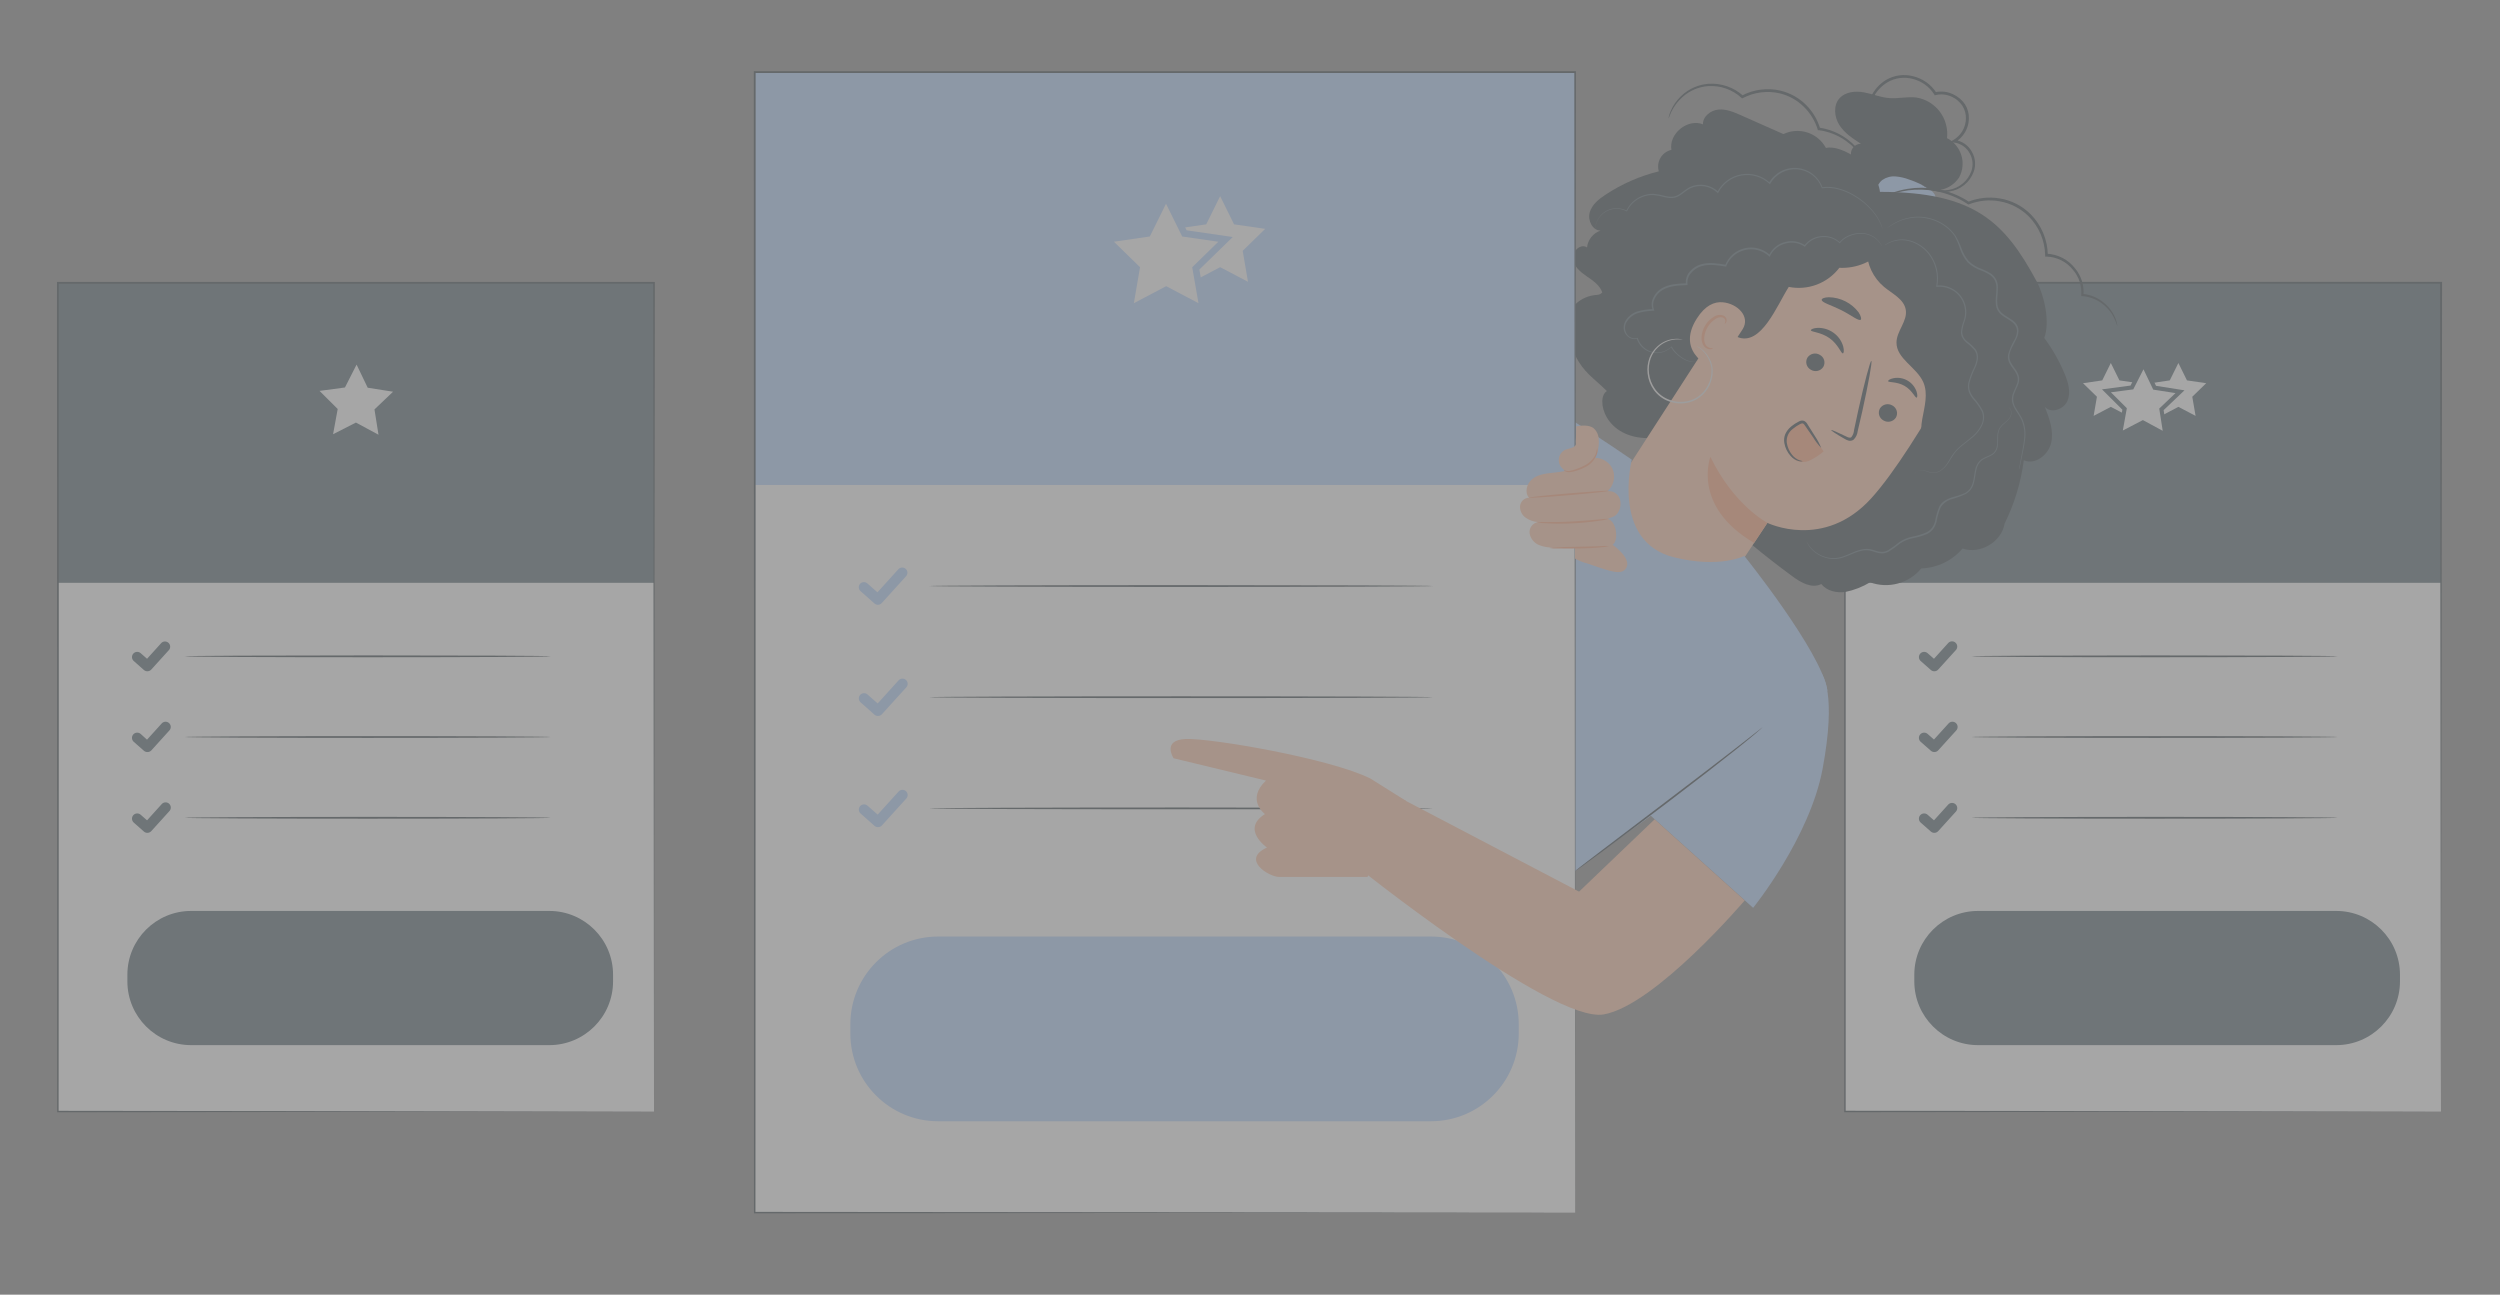 <svg width="448" height="232" viewBox="0 0 448 232" fill="none" xmlns="http://www.w3.org/2000/svg">
<rect x="0" y="0" width="448" height="232" fill="#808080" stroke="none"/>
<g opacity="0.3">
<mask id="mask0_819_1490" style="mask-type:alpha" maskUnits="userSpaceOnUse" x="0" y="0" width="448" height="232">
<rect width="448" height="232" fill="#3A86FF"/>
</mask>
<g mask="url(#mask0_819_1490)">
<path d="M437.422 50.685H330.581V199.19H437.422V50.685Z" fill="white"/>
<path d="M437.422 50.685H330.581V104.439H437.422V50.685Z" fill="#455A64"/>
<path d="M418.921 117.611C418.921 117.704 404.23 117.779 386.115 117.779C368 117.779 353.309 117.704 353.309 117.611C353.309 117.517 367.994 117.449 386.115 117.449C404.236 117.449 418.921 117.505 418.921 117.611Z" fill="#263238"/>
<path d="M418.921 132.072C418.921 132.159 404.23 132.233 386.115 132.233C368 132.233 353.309 132.159 353.309 132.072C353.309 131.984 367.994 131.91 386.115 131.91C404.236 131.91 418.921 131.984 418.921 132.072Z" fill="#263238"/>
<path d="M418.921 146.551C418.921 146.638 404.23 146.713 386.115 146.713C368 146.713 353.309 146.638 353.309 146.551C353.309 146.464 367.994 146.383 386.115 146.383C404.236 146.383 418.921 146.458 418.921 146.551Z" fill="#263238"/>
<path d="M418.647 163.24H354.473C348.161 163.24 343.044 168.358 343.044 174.67V175.859C343.044 182.171 348.161 187.288 354.473 187.288H418.647C424.959 187.288 430.076 182.171 430.076 175.859V174.67C430.076 168.358 424.959 163.24 418.647 163.24Z" fill="#455A64"/>
<path d="M346.636 120.294C346.407 120.296 346.185 120.214 346.013 120.063L344.183 118.451C343.997 118.286 343.885 118.054 343.87 117.806C343.856 117.558 343.94 117.314 344.105 117.128C344.27 116.942 344.503 116.83 344.751 116.815C344.999 116.801 345.242 116.885 345.428 117.05L346.567 118.053L349.145 115.202C349.313 115.033 349.541 114.935 349.779 114.929C350.018 114.922 350.25 115.008 350.428 115.167C350.606 115.327 350.716 115.548 350.735 115.786C350.755 116.024 350.682 116.26 350.533 116.447L347.333 119.976C347.246 120.075 347.139 120.155 347.018 120.21C346.898 120.264 346.768 120.293 346.636 120.294Z" fill="#455A64"/>
<path d="M346.636 134.767C346.407 134.769 346.185 134.687 346.013 134.536L344.183 132.93C344.091 132.849 344.015 132.75 343.961 132.639C343.907 132.528 343.876 132.407 343.868 132.284C343.853 132.036 343.937 131.791 344.102 131.604C344.267 131.418 344.5 131.305 344.748 131.289C344.997 131.274 345.242 131.358 345.428 131.524L346.567 132.526L349.145 129.681C349.224 129.582 349.323 129.5 349.435 129.441C349.547 129.381 349.67 129.345 349.797 129.335C349.923 129.324 350.05 129.34 350.171 129.38C350.291 129.421 350.402 129.485 350.496 129.57C350.591 129.655 350.667 129.758 350.72 129.873C350.774 129.988 350.803 130.113 350.806 130.24C350.81 130.367 350.787 130.493 350.74 130.611C350.693 130.729 350.623 130.836 350.533 130.926L347.333 134.456C347.246 134.555 347.139 134.634 347.018 134.687C346.898 134.741 346.768 134.768 346.636 134.767Z" fill="#455A64"/>
<path d="M346.636 149.246C346.407 149.249 346.185 149.167 346.013 149.016L344.183 147.404C343.997 147.239 343.885 147.006 343.87 146.758C343.856 146.51 343.94 146.267 344.105 146.081C344.27 145.895 344.503 145.783 344.751 145.768C344.999 145.753 345.242 145.838 345.428 146.003L346.567 147.005L349.145 144.154C349.313 143.985 349.541 143.888 349.779 143.881C350.018 143.875 350.25 143.96 350.428 144.12C350.606 144.279 350.716 144.501 350.735 144.739C350.755 144.977 350.682 145.213 350.533 145.399L347.333 148.929C347.246 149.028 347.139 149.108 347.018 149.162C346.898 149.217 346.768 149.246 346.636 149.246Z" fill="#455A64"/>
<path d="M390.367 65.046L391.904 68.165L395.353 68.669L392.857 71.097L393.448 74.527L390.367 72.909L387.285 74.527L387.871 71.097L385.381 68.669L388.823 68.165L390.367 65.046Z" fill="white"/>
<path d="M378.259 65.046L379.803 68.165L383.245 68.669L380.755 71.097L381.341 74.527L378.259 72.909L375.178 74.527L375.769 71.097L373.273 68.669L376.722 68.165L378.259 65.046Z" fill="white"/>
<path d="M388.051 77.907L383.999 75.722L379.909 77.814L380.737 73.295L377.481 70.045L382.038 69.435L384.117 65.333L386.109 69.479L390.653 70.195L387.323 73.369L388.051 77.907Z" fill="white"/>
<path d="M376.678 69.771L381.795 69.093L384.129 64.492L386.358 69.142L391.456 69.945L387.721 73.5L388.537 78.598L383.999 76.145L379.405 78.492L380.332 73.419L376.678 69.771ZM389.85 70.443L385.86 69.821L384.111 66.173L382.281 69.777L378.272 70.3L381.129 73.151L380.407 77.148L384.005 75.28L387.559 77.204L386.937 73.213L389.85 70.443Z" fill="#455A64"/>
<path d="M437.41 199.19C437.41 197.883 437.347 138.465 437.26 50.685L437.41 50.834H330.581L330.743 50.673C330.743 106.237 330.743 157.65 330.743 199.177L330.613 199.047L437.453 199.177L330.613 199.308H330.476V199.177C330.476 157.65 330.476 106.237 330.476 50.673V50.511H330.65H437.478H437.621V50.654C437.478 138.465 437.41 197.914 437.41 199.19Z" fill="#263238"/>
<path d="M351.074 31.792C351.401 31.189 351.605 30.526 351.673 29.843C351.74 29.16 351.671 28.471 351.469 27.815C351.266 27.159 350.935 26.55 350.494 26.024C350.053 25.498 349.512 25.066 348.902 24.752C349.097 23.066 348.635 21.369 347.613 20.014C346.591 18.659 345.086 17.75 343.411 17.474C341.805 17.282 340.18 17.705 338.568 17.58C336.956 17.456 335.561 16.833 334.03 16.553C332.499 16.273 330.737 16.435 329.672 17.58C328.508 18.825 328.683 20.936 329.61 22.398C330.538 23.861 332.032 24.832 333.482 25.766C333.047 25.765 332.627 25.923 332.299 26.209C331.972 26.496 331.759 26.891 331.702 27.323C331.611 28.207 331.851 29.094 332.374 29.812C333.165 31.025 334.275 31.995 335.582 32.617C336.889 33.239 338.343 33.487 339.782 33.336L343.847 33.218C344.413 33.606 345.05 33.877 345.722 34.016C346.394 34.154 347.087 34.157 347.76 34.024C348.433 33.892 349.073 33.626 349.642 33.242C350.211 32.859 350.698 32.366 351.074 31.792Z" fill="#263238"/>
<path d="M338.232 35.807C337.814 35.844 337.397 35.726 337.062 35.474C336.726 35.222 336.496 34.855 336.414 34.444C336.35 34.028 336.402 33.603 336.563 33.214C336.725 32.825 336.99 32.489 337.329 32.24C338.024 31.764 338.862 31.544 339.701 31.618C340.537 31.689 341.359 31.879 342.141 32.184C343.371 32.589 344.548 33.141 345.646 33.828C346.042 34.06 346.382 34.376 346.642 34.755C346.771 34.946 346.846 35.169 346.859 35.399C346.872 35.629 346.823 35.858 346.717 36.062C346.381 36.61 345.627 36.685 344.986 36.685C342.58 36.696 340.177 36.488 337.809 36.062" fill="#ACCFFF"/>
<path d="M336.894 34.438C336.414 29.881 329.984 25.791 327.207 26.52C326.501 25.205 325.315 24.213 323.896 23.749C322.477 23.286 320.935 23.386 319.588 24.03L312.018 20.674C310.723 20.102 309.366 19.51 307.959 19.635C306.553 19.759 305.121 20.88 305.171 22.28C302.438 21.191 299.02 23.949 299.518 26.856C299.111 26.948 298.727 27.124 298.389 27.37C298.052 27.617 297.769 27.93 297.557 28.291C297.345 28.651 297.21 29.051 297.158 29.466C297.107 29.881 297.141 30.302 297.259 30.703C293.864 31.543 290.639 32.958 287.722 34.886C286.477 35.689 285.275 36.679 284.877 38.08C284.479 39.48 285.369 41.31 286.825 41.323C286.173 41.54 285.597 41.941 285.166 42.478C284.736 43.015 284.469 43.664 284.398 44.348C283.271 43.564 281.69 45.027 281.864 46.39C282.038 47.753 283.202 48.737 284.323 49.502C285.443 50.268 286.682 51.102 287.13 52.397C287.022 52.526 286.888 52.632 286.737 52.708C286.586 52.784 286.421 52.829 286.253 52.839C283.227 52.989 280.744 55.248 280.706 58.274C280.706 58.554 280.706 58.815 280.706 59.045C280.706 60.428 281.652 62.419 282.262 63.652C283.8 66.765 285.468 67.63 287.958 70.076C285.879 71.321 287.485 78.617 295.534 78.505C303.826 88.864 310.506 95.387 321.181 103.262C322.707 104.389 324.692 105.528 326.373 104.656C327.369 105.901 329.125 106.3 330.7 106.076C332.258 105.755 333.75 105.172 335.113 104.351C336.713 104.935 338.455 105.009 340.099 104.564C341.743 104.118 343.209 103.174 344.295 101.861C345.708 101.812 347.095 101.47 348.368 100.856C349.641 100.242 350.773 99.369 351.69 98.294C354.834 99.396 358.694 97.099 359.229 93.812C360.992 90.249 362.153 86.419 362.665 82.477C364.695 83.379 367.085 81.505 367.571 79.333C368.056 77.16 367.234 74.975 366.425 72.878C367.483 74.185 369.83 73.376 370.484 71.832C371.138 70.288 370.621 68.508 369.967 66.957C369.017 64.685 367.794 62.536 366.326 60.558C367.39 57.8 366.369 53.013 364.962 50.411C359.285 39.91 353.95 34.394 336.906 34.382" fill="#263238"/>
<path d="M318.548 42.232C319.128 41.3 320.038 40.622 321.097 40.333C322.155 40.043 323.283 40.163 324.257 40.669L346.897 48.513C353.546 51.937 352.655 62.301 348.952 68.8C344.837 76.021 339.533 84.674 335.319 89.305C326.84 98.643 316.718 93.7 316.718 93.7L311.738 101.208L305.98 109.991C303.353 107.551 287.429 90.42 287.429 90.42L318.548 42.232Z" fill="#FFBF9D"/>
<path d="M328.154 77.073C328.197 76.986 329.193 77.415 330.762 78.181C331.154 78.387 331.546 78.542 331.77 78.331C332.05 77.973 332.215 77.539 332.243 77.086C332.48 75.973 332.729 74.805 332.99 73.581C334.092 68.601 335.144 64.635 335.343 64.679C335.543 64.723 334.814 68.788 333.713 73.749C333.432 74.994 333.165 76.127 332.903 77.241C332.844 77.835 332.578 78.388 332.15 78.804C332.012 78.897 331.855 78.959 331.69 78.982C331.525 79.006 331.356 78.992 331.198 78.941C330.959 78.864 330.731 78.757 330.519 78.623C329.013 77.77 328.104 77.148 328.154 77.073Z" fill="#263238"/>
<path d="M316.718 93.694C316.718 93.694 310.705 90.582 306.503 81.867C306.503 81.867 303.098 90.712 314.334 97.286L316.718 93.694Z" fill="#FF9A6C"/>
<path d="M333.451 57.29C333.053 57.589 331.739 56.462 329.921 55.559C328.104 54.657 326.442 54.221 326.448 53.729C326.448 53.493 326.933 53.281 327.73 53.263C328.767 53.281 329.786 53.536 330.71 54.006C331.634 54.476 332.439 55.15 333.065 55.977C333.488 56.636 333.6 57.147 333.451 57.29Z" fill="#263238"/>
<path d="M346.953 66.727C346.486 66.889 345.708 65.899 344.538 65.103C343.368 64.306 342.203 63.858 342.191 63.391C342.191 63.16 342.571 62.936 343.218 62.917C344.053 62.922 344.865 63.187 345.54 63.677C346.232 64.148 346.76 64.823 347.053 65.607C347.252 66.217 347.146 66.64 346.953 66.727Z" fill="#263238"/>
<path d="M349.985 76.911C351.096 75.283 351.612 73.322 351.448 71.358C351.311 70.3 350.906 69.279 350.881 68.209C350.825 65.899 352.475 63.944 353.303 61.791C353.824 60.391 354.004 58.887 353.827 57.404C353.651 55.92 353.123 54.501 352.288 53.262C350.881 51.22 348.671 49.764 347.582 47.541C346.773 45.898 346.642 43.968 345.714 42.381C343.953 39.268 339.931 38.422 336.377 38.11C334.46 39.729 334.509 42.337 334.509 44.846C334.525 46.1 334.811 47.336 335.348 48.469C335.886 49.603 336.661 50.607 337.622 51.413C339.128 52.658 341.22 53.617 341.519 55.541C341.83 57.564 339.875 59.319 339.851 61.361C339.819 64.287 343.467 65.799 344.65 68.476C345.559 70.537 344.862 72.908 344.463 75.131C344.065 77.353 344.202 80.073 346.094 81.306C347.554 79.994 348.86 78.519 349.985 76.911Z" fill="#263238"/>
<path d="M337.74 44.541C333.173 41.139 327.989 38.655 322.476 37.227C320.839 36.803 319.065 36.48 317.496 37.121C316.121 37.681 315.125 38.889 314.266 40.109C311.589 43.912 309.771 49.633 308.663 54.165L311.34 60.39C315.591 62.152 318.449 54.682 320.547 51.413C322.226 51.748 323.966 51.605 325.569 51C327.171 50.394 328.571 49.352 329.61 47.99C331.138 48.066 332.663 47.795 334.071 47.197C335.479 46.6 336.733 45.692 337.74 44.541Z" fill="#263238"/>
<path d="M312.286 58.989C313.705 56.723 311.352 54.389 308.694 54.165C307.237 54.04 305.581 54.694 304.069 57.084C300.01 63.446 307.237 66.217 307.368 66.036C307.499 65.856 310.624 61.635 312.286 58.989Z" fill="#FFBF9D"/>
<path d="M306.957 62.388C306.957 62.345 306.795 62.388 306.553 62.388C306.217 62.334 305.915 62.151 305.712 61.878C305.196 61.199 305.314 59.774 306.011 58.604C306.344 58.048 306.797 57.574 307.337 57.215C307.524 57.055 307.746 56.942 307.986 56.887C308.225 56.832 308.475 56.836 308.713 56.898C308.862 56.945 308.99 57.043 309.075 57.175C309.159 57.307 309.194 57.465 309.173 57.62C309.173 57.85 309.024 57.95 309.055 57.987C309.086 58.025 309.254 57.987 309.373 57.67C309.436 57.488 309.436 57.291 309.373 57.109C309.281 56.865 309.098 56.667 308.862 56.556C308.568 56.443 308.249 56.407 307.937 56.45C307.624 56.493 307.328 56.615 307.076 56.804C306.45 57.181 305.929 57.708 305.557 58.336C304.779 59.643 304.666 61.262 305.42 62.114C305.559 62.273 305.732 62.398 305.926 62.481C306.12 62.564 306.33 62.603 306.54 62.594C306.845 62.532 306.97 62.413 306.957 62.388Z" fill="#FF9A6C"/>
<path d="M304.417 64.468C304.417 64.468 304.417 64.468 304.343 64.536C304.268 64.604 304.184 64.66 304.094 64.704C303.731 64.883 303.316 64.927 302.923 64.829C302.297 64.695 301.706 64.432 301.187 64.057C300.852 63.827 300.539 63.566 300.253 63.279C299.916 62.96 299.633 62.59 299.412 62.183H299.512C299.056 62.642 298.488 62.974 297.864 63.147C297.241 63.32 296.583 63.328 295.956 63.171C295.328 63.013 294.752 62.695 294.284 62.248C293.816 61.801 293.473 61.24 293.287 60.62L293.405 60.676C293.019 60.818 292.592 60.802 292.216 60.633C291.837 60.462 291.515 60.185 291.289 59.836C291.045 59.469 290.929 59.031 290.959 58.591C290.989 58.147 291.133 57.718 291.376 57.346C291.882 56.59 292.638 56.037 293.511 55.783C294.407 55.538 295.328 55.403 296.256 55.379L296.169 55.528C296.03 55.185 295.965 54.816 295.978 54.447C295.991 54.077 296.082 53.713 296.244 53.381C296.56 52.688 297.073 52.103 297.719 51.7C298.388 51.312 299.126 51.056 299.892 50.947C300.663 50.836 301.441 50.776 302.22 50.766L302.114 50.897C302.065 50.503 302.099 50.103 302.215 49.723C302.331 49.343 302.526 48.992 302.786 48.693C303.308 48.063 304.006 47.604 304.791 47.373C306.297 46.938 307.841 47.205 309.273 47.442L309.148 47.517C309.444 46.76 309.921 46.088 310.536 45.558C311.152 45.028 311.887 44.657 312.679 44.476C313.471 44.296 314.295 44.312 315.079 44.523C315.864 44.734 316.584 45.133 317.179 45.687L317.011 45.724C317.291 45.127 317.704 44.602 318.219 44.189C318.733 43.777 319.336 43.489 319.98 43.346C320.574 43.191 321.194 43.167 321.797 43.274C322.401 43.382 322.975 43.618 323.479 43.968H323.348C323.738 43.458 324.238 43.042 324.812 42.754C325.386 42.465 326.017 42.309 326.66 42.3C327.221 42.273 327.783 42.361 328.31 42.556C328.838 42.752 329.32 43.053 329.729 43.439H329.61C330.046 42.907 330.606 42.49 331.241 42.225C331.79 41.978 332.378 41.826 332.978 41.777C333.937 41.671 334.904 41.89 335.723 42.4L335.96 42.549C336.035 42.605 336.103 42.667 336.165 42.723C336.289 42.825 336.407 42.933 336.52 43.047C336.69 43.23 336.846 43.426 336.987 43.632C337.087 43.8 337.161 43.931 337.223 44.024L337.298 44.161C337.263 44.123 337.231 44.081 337.205 44.037L336.95 43.657C336.806 43.457 336.647 43.268 336.476 43.091C336.365 42.979 336.247 42.875 336.122 42.779L335.916 42.611L335.68 42.468C334.869 41.992 333.924 41.795 332.99 41.908C332.404 41.967 331.832 42.123 331.297 42.368C330.686 42.623 330.148 43.028 329.735 43.545L329.679 43.614L329.623 43.551C329.228 43.181 328.763 42.896 328.254 42.712C327.746 42.528 327.205 42.449 326.666 42.481C326.044 42.497 325.433 42.657 324.883 42.947C324.332 43.238 323.856 43.651 323.491 44.155L323.435 44.236L323.36 44.18C322.876 43.852 322.327 43.633 321.75 43.537C321.173 43.441 320.582 43.472 320.017 43.626C319.404 43.763 318.831 44.038 318.341 44.431C317.851 44.824 317.458 45.323 317.191 45.892L317.129 46.029L317.023 45.929C316.452 45.407 315.762 45.031 315.014 44.833C314.265 44.636 313.48 44.623 312.725 44.795C311.971 44.968 311.269 45.321 310.681 45.824C310.093 46.328 309.635 46.966 309.348 47.685V47.772H309.254C307.823 47.535 306.316 47.28 304.897 47.697C304.165 47.918 303.515 48.352 303.029 48.942C302.788 49.217 302.607 49.54 302.5 49.89C302.393 50.24 302.361 50.608 302.407 50.972V51.096H302.276C300.732 51.14 299.163 51.221 297.887 51.992C297.277 52.368 296.792 52.916 296.493 53.567C296.342 53.872 296.257 54.206 296.243 54.545C296.229 54.885 296.287 55.224 296.412 55.541L296.474 55.684H296.319C295.408 55.705 294.502 55.836 293.623 56.076C292.794 56.31 292.075 56.831 291.594 57.545C291.357 57.867 291.221 58.252 291.204 58.651C291.186 59.05 291.287 59.445 291.494 59.786C291.676 60.111 291.963 60.365 292.308 60.506C292.653 60.648 293.035 60.668 293.393 60.564L293.48 60.533L293.511 60.627C293.716 61.264 294.092 61.834 294.598 62.273C295.104 62.712 295.72 63.004 296.381 63.117C296.941 63.201 297.513 63.156 298.052 62.984C298.592 62.812 299.085 62.519 299.493 62.127L299.556 62.065L299.593 62.139C299.805 62.537 300.075 62.9 300.396 63.216C300.676 63.502 300.982 63.76 301.311 63.988C301.817 64.363 302.393 64.632 303.004 64.779C303.385 64.879 303.788 64.848 304.15 64.692C304.312 64.555 304.411 64.455 304.417 64.468Z" fill="#455A64"/>
<path d="M285.861 41.099C285.852 40.919 285.865 40.74 285.898 40.563C285.981 40.05 286.168 39.559 286.446 39.119C286.88 38.409 287.536 37.862 288.313 37.563C288.836 37.369 289.393 37.285 289.949 37.319C290.505 37.352 291.049 37.501 291.544 37.756H291.444C291.992 36.57 292.968 35.636 294.177 35.141C294.843 34.855 295.563 34.715 296.288 34.73C297.046 34.801 297.796 34.943 298.529 35.154C298.903 35.243 299.289 35.276 299.674 35.253C300.063 35.225 300.441 35.106 300.776 34.905C301.473 34.519 302.058 33.89 302.855 33.504C303.691 33.126 304.622 33.008 305.526 33.164C306.431 33.321 307.268 33.745 307.928 34.382H307.748C308.178 33.562 308.79 32.853 309.538 32.309C310.286 31.764 311.149 31.399 312.061 31.241C312.973 31.083 313.909 31.137 314.796 31.399C315.683 31.661 316.499 32.123 317.179 32.751H317.005C317.509 31.871 318.256 31.154 319.156 30.685C320.056 30.217 321.071 30.016 322.081 30.107C323.092 30.198 324.055 30.577 324.856 31.199C325.658 31.821 326.264 32.66 326.604 33.616L326.498 33.554C327.53 33.41 328.581 33.49 329.579 33.79C330.473 34.041 331.33 34.405 332.131 34.873C333.443 35.614 334.611 36.584 335.58 37.737C336.212 38.465 336.721 39.291 337.087 40.184C337.184 40.418 337.263 40.659 337.323 40.906C337.35 40.987 337.37 41.07 337.385 41.155C337.385 41.155 337.286 40.818 337.037 40.208C336.649 39.334 336.131 38.524 335.499 37.806C334.526 36.678 333.36 35.731 332.057 35.011C331.264 34.551 330.414 34.197 329.529 33.958C328.556 33.675 327.533 33.601 326.529 33.741H326.454V33.666C326.119 32.754 325.53 31.958 324.757 31.369C323.984 30.781 323.06 30.426 322.092 30.346C321.124 30.265 320.153 30.463 319.294 30.916C318.434 31.368 317.722 32.057 317.241 32.9L317.173 33.025L317.067 32.931C316.41 32.318 315.621 31.864 314.76 31.607C313.899 31.35 312.99 31.296 312.104 31.449C311.219 31.602 310.381 31.959 309.656 32.49C308.932 33.022 308.34 33.714 307.928 34.513L307.854 34.649L307.748 34.537C307.119 33.939 306.325 33.542 305.469 33.398C304.612 33.254 303.733 33.369 302.942 33.728C302.189 34.083 301.604 34.705 300.869 35.123C300.506 35.334 300.099 35.459 299.68 35.49C299.278 35.51 298.876 35.472 298.485 35.378C297.763 35.169 297.023 35.028 296.275 34.954C295.577 34.932 294.883 35.062 294.239 35.334C293.07 35.8 292.119 36.689 291.575 37.824L291.538 37.899L291.469 37.861C290.994 37.612 290.471 37.465 289.935 37.428C289.399 37.392 288.862 37.467 288.357 37.65C287.588 37.928 286.932 38.451 286.489 39.138C286.211 39.566 286.016 40.043 285.917 40.544C285.873 40.912 285.873 41.099 285.861 41.099Z" fill="#455A64"/>
<path d="M343.112 85.01C343.129 84.904 343.168 84.802 343.227 84.712C343.286 84.622 343.364 84.545 343.455 84.487C343.671 84.345 343.919 84.259 344.177 84.238C344.527 84.226 344.876 84.283 345.204 84.406C345.603 84.561 346.022 84.659 346.449 84.699C346.954 84.693 347.444 84.522 347.843 84.213C348.313 83.865 348.708 83.427 349.007 82.925C349.35 82.408 349.63 81.817 350.072 81.244C350.9 80.074 352.238 79.252 353.458 78.194C354.097 77.654 354.619 76.991 354.996 76.245C355.199 75.86 355.316 75.435 355.34 75C355.364 74.565 355.293 74.129 355.133 73.724C354.687 72.902 354.144 72.137 353.514 71.446C353.201 71.056 352.955 70.616 352.786 70.145C352.635 69.65 352.609 69.126 352.711 68.62C352.974 67.627 353.342 66.665 353.807 65.75C354.018 65.286 354.159 64.793 354.224 64.287C354.275 63.782 354.159 63.275 353.894 62.843C353.447 62.299 352.934 61.812 352.369 61.392C352.091 61.154 351.853 60.873 351.666 60.558C351.485 60.235 351.394 59.87 351.404 59.5C351.468 58.806 351.632 58.124 351.89 57.477C352.104 56.855 352.183 56.195 352.12 55.541C352.067 54.917 351.886 54.311 351.587 53.762C351.288 53.212 350.878 52.73 350.383 52.347C349.449 51.633 348.28 51.297 347.109 51.407H346.972V51.27C347.166 50.269 347.144 49.239 346.908 48.247C346.671 47.255 346.226 46.325 345.602 45.518C345.078 44.848 344.429 44.286 343.691 43.863C343.068 43.496 342.385 43.243 341.674 43.116C340.67 42.946 339.637 43.066 338.699 43.464C338.451 43.565 338.211 43.686 337.983 43.825L337.802 43.919H337.734L337.79 43.875L337.964 43.763C338.191 43.615 338.43 43.487 338.68 43.383C339.622 42.951 340.67 42.808 341.693 42.972C342.422 43.091 343.122 43.342 343.76 43.713C344.519 44.139 345.189 44.707 345.733 45.388C346.378 46.212 346.84 47.164 347.087 48.18C347.333 49.197 347.36 50.255 347.165 51.283L347.053 51.165C348.275 51.04 349.499 51.385 350.477 52.13C351.003 52.526 351.441 53.029 351.762 53.604C352.084 54.18 352.282 54.816 352.344 55.472C352.408 56.154 352.328 56.841 352.108 57.489C351.859 58.118 351.698 58.778 351.628 59.45C351.638 59.786 351.723 60.115 351.877 60.414C352.031 60.712 352.25 60.972 352.518 61.175C353.105 61.601 353.632 62.104 354.087 62.669C354.377 63.144 354.503 63.702 354.448 64.256C354.386 64.786 354.241 65.302 354.019 65.787C353.56 66.689 353.197 67.636 352.935 68.613C352.834 69.082 352.856 69.569 352.998 70.026C353.158 70.477 353.392 70.897 353.689 71.272C354.33 71.976 354.88 72.758 355.326 73.6C355.512 74.035 355.587 74.51 355.544 74.982C355.502 75.436 355.378 75.879 355.177 76.289C354.789 77.058 354.249 77.74 353.589 78.293C352.344 79.364 351.012 80.161 350.203 81.294C349.798 81.854 349.481 82.439 349.132 82.962C348.805 83.476 348.382 83.922 347.887 84.276C347.462 84.595 346.943 84.766 346.412 84.761C345.983 84.721 345.564 84.616 345.167 84.45C344.85 84.323 344.512 84.259 344.171 84.263C343.922 84.276 343.68 84.351 343.467 84.481C343.289 84.609 343.163 84.797 343.112 85.01Z" fill="#455A64"/>
<path d="M361.819 84.12C361.81 84.066 361.81 84.012 361.819 83.958L361.9 83.491C361.974 83.074 362.086 82.476 362.23 81.711C362.373 80.945 362.572 79.999 362.696 78.891C362.892 77.648 362.732 76.374 362.236 75.218C361.937 74.596 361.495 73.973 361.103 73.35C360.896 73.01 360.735 72.644 360.623 72.261C360.505 71.856 360.488 71.429 360.574 71.016C360.742 70.176 361.252 69.447 361.495 68.626C361.62 68.22 361.62 67.786 361.495 67.381C361.342 66.957 361.122 66.562 360.841 66.21C360.544 65.837 360.281 65.437 360.057 65.015C359.838 64.561 359.764 64.05 359.845 63.552C360.118 62.585 360.52 61.66 361.041 60.801C361.272 60.363 361.409 59.882 361.445 59.388C361.452 59.142 361.411 58.897 361.323 58.668C361.236 58.438 361.104 58.228 360.935 58.049C360.25 57.296 359.185 56.954 358.395 56.182C358.005 55.778 357.75 55.262 357.667 54.706C357.604 54.175 357.604 53.638 357.667 53.107C357.71 52.584 357.766 52.067 357.76 51.563C357.766 51.071 357.648 50.585 357.418 50.15C356.932 49.284 355.973 48.867 355.089 48.5C354.161 48.194 353.311 47.688 352.599 47.019C352.007 46.316 351.549 45.51 351.249 44.641C350.994 43.827 350.662 43.039 350.259 42.288C349.371 41.045 348.137 40.092 346.71 39.548C345.54 39.087 344.28 38.898 343.025 38.994C342.079 39.077 341.15 39.306 340.274 39.673C339.723 39.913 339.194 40.2 338.693 40.532L338.294 40.781L338.151 40.862L338.282 40.762L338.668 40.488C339.164 40.141 339.691 39.841 340.243 39.592C341.124 39.205 342.061 38.959 343.019 38.864C344.289 38.755 345.566 38.938 346.754 39.399C348.216 39.946 349.483 40.915 350.396 42.182C350.84 42.919 351.212 43.699 351.504 44.51C351.8 45.353 352.247 46.136 352.823 46.819C353.51 47.46 354.328 47.944 355.22 48.239C355.682 48.422 356.13 48.641 356.558 48.892C357.019 49.15 357.4 49.53 357.659 49.99C357.918 50.45 358.046 50.973 358.028 51.501C358.027 52.025 357.998 52.548 357.94 53.069C357.878 53.582 357.878 54.1 357.94 54.613C358.011 55.122 358.242 55.595 358.6 55.964C359.335 56.705 360.399 57.047 361.146 57.831C361.526 58.237 361.729 58.776 361.713 59.332C361.677 59.856 361.531 60.368 361.283 60.832C360.854 61.753 360.262 62.587 360.107 63.521C360.029 63.978 360.096 64.449 360.3 64.866C360.515 65.275 360.768 65.665 361.053 66.03C361.352 66.402 361.584 66.823 361.738 67.275C361.878 67.723 361.878 68.203 361.738 68.651C361.476 69.516 360.972 70.232 360.81 71.022C360.687 71.797 360.865 72.59 361.308 73.238C361.682 73.898 362.13 74.483 362.435 75.143C362.928 76.323 363.081 77.617 362.877 78.878C362.74 79.993 362.516 80.933 362.366 81.704C362.217 82.476 362.08 83.055 361.993 83.479C361.949 83.672 361.918 83.821 361.893 83.939C361.876 84.002 361.851 84.063 361.819 84.12Z" fill="#455A64"/>
<path d="M359.939 73.021L360.063 73.083C360.178 73.16 360.272 73.265 360.337 73.388C360.434 73.637 360.469 73.906 360.439 74.172C360.409 74.438 360.314 74.692 360.163 74.913C359.937 75.219 359.671 75.494 359.372 75.729C359.021 75.999 358.708 76.318 358.445 76.675C358.195 77.113 358.064 77.609 358.065 78.113C358.065 78.654 358.065 79.233 358.003 79.85C357.98 80.18 357.882 80.502 357.715 80.789C357.549 81.076 357.32 81.321 357.044 81.505C356.471 81.885 355.799 82.047 355.208 82.439C354.641 82.885 354.266 83.531 354.162 84.245C353.994 84.973 353.944 85.763 353.726 86.554C353.625 86.96 353.45 87.344 353.209 87.687C352.949 88.031 352.621 88.317 352.245 88.527C351.467 88.903 350.657 89.206 349.823 89.43C348.983 89.647 348.254 90.171 347.781 90.899C347.427 91.731 347.174 92.603 347.028 93.495C346.912 93.956 346.714 94.393 346.443 94.784C346.155 95.161 345.784 95.468 345.36 95.68C344.535 96.034 343.672 96.29 342.789 96.446C341.958 96.605 341.168 96.931 340.467 97.404C339.832 97.933 339.16 98.415 338.456 98.849C338.095 99.048 337.692 99.159 337.279 99.172C336.882 99.172 336.489 99.102 336.115 98.967C335.767 98.843 335.411 98.739 335.051 98.656C334.701 98.599 334.345 98.588 333.993 98.624C333.323 98.735 332.67 98.932 332.05 99.21C331.428 99.465 330.855 99.72 330.27 99.913C329.211 100.265 328.067 100.265 327.008 99.913C326.212 99.664 325.482 99.239 324.873 98.668C324.489 98.306 324.166 97.886 323.914 97.423C323.826 97.263 323.751 97.097 323.69 96.925C324 97.552 324.422 98.118 324.935 98.593C325.541 99.143 326.262 99.552 327.045 99.788C328.083 100.106 329.196 100.084 330.22 99.726C330.793 99.533 331.366 99.278 331.982 99.017C332.616 98.722 333.285 98.513 333.974 98.394C334.341 98.341 334.715 98.341 335.082 98.394C335.451 98.475 335.815 98.579 336.171 98.705C336.525 98.834 336.898 98.899 337.273 98.898C337.655 98.882 338.028 98.777 338.363 98.593C339.054 98.159 339.715 97.678 340.342 97.155C341.064 96.665 341.877 96.327 342.733 96.159C343.589 96.003 344.425 95.748 345.223 95.4C345.617 95.206 345.96 94.922 346.225 94.572C346.482 94.207 346.667 93.798 346.773 93.364C346.924 92.452 347.185 91.562 347.551 90.712C347.78 90.308 348.105 89.966 348.497 89.716C348.887 89.475 349.305 89.283 349.742 89.144C350.557 88.947 351.355 88.683 352.126 88.353C352.474 88.154 352.779 87.887 353.023 87.569C353.248 87.246 353.415 86.885 353.514 86.504C353.726 85.745 353.776 84.96 353.95 84.213C354.07 83.452 354.478 82.766 355.089 82.296C355.712 81.879 356.397 81.723 356.957 81.369C357.213 81.2 357.427 80.975 357.582 80.71C357.738 80.446 357.831 80.149 357.853 79.843C357.928 79.258 357.891 78.673 357.928 78.125C357.934 77.597 358.08 77.079 358.351 76.625C358.622 76.26 358.945 75.938 359.31 75.666C359.609 75.444 359.876 75.18 360.101 74.882C360.25 74.674 360.346 74.433 360.382 74.179C360.418 73.925 360.392 73.667 360.306 73.425C360.225 73.258 360.098 73.117 359.939 73.021Z" fill="#455A64"/>
<path d="M322.283 75.946C322.51 75.811 322.779 75.768 323.037 75.826C323.294 75.884 323.519 76.038 323.665 76.258C324.599 77.646 325.533 79.034 326.473 80.428L326.79 80.889C326.036 81.54 325.198 82.088 324.3 82.52C323.91 82.701 323.485 82.795 323.055 82.795C322.625 82.795 322.2 82.701 321.81 82.52C321.215 82.151 320.752 81.601 320.491 80.951C320.061 79.899 319.712 78.822 320.192 77.795C320.54 77.042 321.623 76.37 322.283 75.946Z" fill="#FF9A6C"/>
<path d="M301.529 60.85C301.108 60.736 300.67 60.692 300.234 60.72C299.022 60.774 297.87 61.26 296.985 62.089C296.366 62.653 295.887 63.352 295.584 64.131C295.252 65.032 295.137 65.998 295.248 66.951C295.363 68.007 295.747 69.017 296.362 69.883C297.031 70.815 297.966 71.523 299.045 71.912C300.117 72.313 301.28 72.403 302.401 72.174C303.446 71.958 304.406 71.444 305.164 70.692C305.804 70.063 306.291 69.295 306.586 68.448C306.882 67.6 306.979 66.696 306.87 65.806C306.753 65.127 306.501 64.48 306.129 63.901C305.86 63.461 305.531 63.061 305.152 62.712C304.91 62.493 304.637 62.31 304.343 62.17C304.243 62.115 304.133 62.081 304.019 62.071C304.409 62.251 304.765 62.498 305.071 62.799C305.908 63.617 306.467 64.678 306.671 65.831C306.761 66.687 306.655 67.553 306.362 68.363C306.069 69.173 305.595 69.905 304.978 70.506C304.252 71.214 303.338 71.698 302.345 71.9C301.274 72.111 300.167 72.02 299.145 71.638C298.121 71.27 297.232 70.602 296.593 69.721C296 68.894 295.627 67.93 295.509 66.92C295.396 66.006 295.499 65.079 295.808 64.212C296.09 63.463 296.539 62.788 297.122 62.239C297.969 61.43 299.067 60.933 300.234 60.832C301.081 60.776 301.523 60.888 301.529 60.85Z" fill="#E0E0E0"/>
<path d="M326.734 65.75C326.504 66.11 326.141 66.365 325.724 66.461C325.308 66.556 324.87 66.484 324.506 66.26C324.321 66.161 324.158 66.026 324.026 65.864C323.894 65.701 323.797 65.513 323.739 65.311C323.681 65.11 323.663 64.899 323.688 64.691C323.713 64.483 323.779 64.282 323.883 64.1C324.115 63.741 324.477 63.487 324.894 63.391C325.31 63.296 325.747 63.367 326.112 63.59C326.298 63.687 326.462 63.821 326.595 63.984C326.728 64.147 326.826 64.335 326.884 64.537C326.942 64.739 326.959 64.95 326.933 65.159C326.908 65.367 326.84 65.568 326.734 65.75Z" fill="#263238"/>
<path d="M339.745 74.832C339.512 75.19 339.15 75.443 338.734 75.538C338.318 75.634 337.881 75.563 337.516 75.343C337.331 75.243 337.168 75.108 337.036 74.944C336.904 74.781 336.806 74.592 336.748 74.391C336.69 74.189 336.673 73.977 336.698 73.769C336.723 73.56 336.79 73.359 336.894 73.176C337.126 72.819 337.489 72.565 337.905 72.47C338.32 72.375 338.757 72.445 339.122 72.666C339.307 72.765 339.47 72.901 339.602 73.064C339.734 73.228 339.832 73.416 339.89 73.618C339.948 73.82 339.965 74.031 339.94 74.24C339.915 74.448 339.849 74.65 339.745 74.832Z" fill="#263238"/>
<path d="M343.467 71.246C343.2 71.359 342.683 69.933 341.276 69.136C339.869 68.339 338.381 68.582 338.344 68.29C338.344 68.159 338.68 67.891 339.34 67.767C340.192 67.611 341.071 67.763 341.821 68.195C342.571 68.627 343.143 69.311 343.436 70.126C343.654 70.761 343.598 71.203 343.467 71.246Z" fill="#263238"/>
<path d="M330.251 63.322C329.922 63.397 329.436 61.722 327.855 60.602C326.274 59.481 324.531 59.512 324.506 59.182C324.506 59.027 324.929 58.79 325.713 58.753C326.739 58.727 327.744 59.038 328.577 59.637C329.404 60.23 330.008 61.082 330.295 62.058C330.5 62.83 330.401 63.291 330.251 63.322Z" fill="#263238"/>
<path d="M323.03 82.644C323.03 82.644 322.806 82.732 322.408 82.644C321.823 82.503 321.297 82.183 320.901 81.729C320.297 81.076 319.897 80.26 319.75 79.383C319.655 78.846 319.715 78.293 319.924 77.789C320.164 77.266 320.519 76.804 320.964 76.438C321.389 76.084 321.855 75.781 322.352 75.535C322.49 75.45 322.645 75.395 322.806 75.374C322.967 75.354 323.131 75.368 323.286 75.417C323.555 75.552 323.773 75.77 323.908 76.04L325.253 78.181C325.695 78.832 326.065 79.529 326.355 80.26C325.809 79.694 325.328 79.067 324.923 78.393C324.475 77.77 323.995 77.054 323.485 76.314C323.211 75.865 323.012 75.76 322.564 76.002C322.104 76.239 321.672 76.525 321.275 76.855C320.891 77.138 320.588 77.517 320.398 77.954C320.208 78.392 320.136 78.871 320.192 79.345C320.314 80.141 320.645 80.891 321.15 81.518C321.489 81.947 321.936 82.278 322.445 82.476C322.806 82.595 323.037 82.601 323.03 82.644Z" fill="#263238"/>
<path d="M379.423 58.429C379.187 57.669 378.861 56.939 378.452 56.257C377.943 55.482 377.293 54.81 376.535 54.277C375.539 53.574 374.37 53.155 373.155 53.063H372.962V52.864C373.081 51.248 372.565 49.649 371.524 48.407C370.954 47.674 370.229 47.077 369.402 46.657C368.574 46.237 367.664 46.006 366.737 45.979H366.494V45.736C366.442 43.131 365.392 40.644 363.562 38.789C362.128 37.354 360.283 36.401 358.283 36.063C356.455 35.745 354.576 35.934 352.848 36.61L352.736 36.654L352.631 36.586C350.877 35.409 348.896 34.612 346.816 34.245C345.198 33.945 343.543 33.901 341.911 34.114C340.475 34.333 339.065 34.698 337.703 35.203C337.703 35.203 337.784 35.141 337.958 35.054C338.132 34.967 338.394 34.83 338.742 34.693C339.746 34.295 340.789 34.01 341.855 33.84C343.515 33.572 345.207 33.572 346.866 33.84C349.011 34.189 351.058 34.987 352.873 36.181H352.655C354.457 35.449 356.428 35.234 358.345 35.558C360.452 35.9 362.398 36.897 363.904 38.409C365.831 40.355 366.929 42.973 366.967 45.711L366.724 45.469C367.722 45.502 368.7 45.757 369.588 46.213C370.475 46.669 371.251 47.316 371.86 48.108C372.961 49.439 373.498 51.148 373.354 52.87L373.179 52.665C374.459 52.775 375.683 53.243 376.709 54.016C377.484 54.583 378.136 55.3 378.626 56.126C378.937 56.644 379.171 57.204 379.324 57.788C379.381 57.997 379.415 58.212 379.423 58.429Z" fill="#263238"/>
<path d="M339.545 26.351C338.901 26.242 338.289 25.991 337.753 25.617C336.991 25.126 336.335 24.487 335.824 23.739C335.313 22.99 334.957 22.147 334.777 21.259C334.531 20.001 334.676 18.697 335.194 17.524C335.782 16.17 336.782 15.035 338.051 14.281C339.491 13.469 341.188 13.244 342.789 13.652C344.54 14.06 346.06 15.14 347.022 16.659L346.742 16.541C347.833 16.282 348.981 16.408 349.991 16.895C350.856 17.285 351.596 17.908 352.126 18.695C352.616 19.469 352.859 20.374 352.824 21.29C352.801 22.152 352.557 22.993 352.115 23.733C351.674 24.473 351.05 25.088 350.302 25.517L350.209 25.069C350.882 25.148 351.525 25.39 352.081 25.776C352.638 26.161 353.092 26.677 353.402 27.279C353.698 27.813 353.876 28.405 353.923 29.014C353.97 29.623 353.886 30.235 353.676 30.808C353.33 31.737 352.738 32.554 351.965 33.174C351.191 33.793 350.263 34.191 349.281 34.326C348.009 34.497 346.714 34.305 345.546 33.772C345.239 33.639 344.943 33.481 344.662 33.298C344.476 33.168 344.382 33.099 344.389 33.087C344.395 33.074 344.799 33.323 345.602 33.628C346.746 34.083 347.991 34.222 349.207 34.033C350.122 33.889 350.982 33.502 351.696 32.911C352.41 32.321 352.952 31.549 353.266 30.678C353.449 30.158 353.518 29.605 353.469 29.056C353.419 28.507 353.252 27.975 352.979 27.497C352.701 26.964 352.297 26.508 351.802 26.167C351.308 25.826 350.737 25.612 350.141 25.542L349.337 25.48L350.041 25.094C350.711 24.703 351.269 24.147 351.664 23.479C352.058 22.811 352.275 22.053 352.294 21.278C352.322 20.463 352.105 19.659 351.672 18.968C351.208 18.271 350.562 17.714 349.804 17.356C348.901 16.919 347.875 16.805 346.897 17.032L346.717 17.082L346.617 16.92C345.729 15.514 344.326 14.511 342.708 14.125C341.219 13.74 339.639 13.948 338.3 14.704C337.102 15.4 336.151 16.454 335.58 17.717C335.082 18.809 334.925 20.027 335.132 21.209C335.458 22.93 336.443 24.456 337.877 25.461C338.402 25.813 338.961 26.111 339.545 26.351Z" fill="#263238"/>
<path d="M299.002 21.228C299.003 21.121 299.02 21.014 299.052 20.911C299.12 20.611 299.214 20.317 299.332 20.033C299.77 18.948 300.442 17.973 301.299 17.176C302.607 15.929 304.303 15.169 306.104 15.022C307.244 14.935 308.39 15.082 309.471 15.454C310.552 15.825 311.546 16.413 312.392 17.182L312.112 17.145C314.234 16.023 316.688 15.701 319.028 16.236C320.79 16.653 322.401 17.554 323.678 18.838C324.843 20.008 325.699 21.45 326.168 23.034L325.975 22.872C327.825 23.131 329.579 23.855 331.073 24.976C332.232 25.836 333.218 26.907 333.98 28.132C334.473 28.922 334.854 29.777 335.113 30.672C335.213 30.985 335.278 31.309 335.306 31.637C334.924 30.459 334.399 29.332 333.744 28.281C332.971 27.114 331.99 26.099 330.849 25.287C329.394 24.234 327.7 23.56 325.919 23.326H325.769L325.726 23.183C325.262 21.682 324.437 20.319 323.323 19.211C322.115 17.986 320.588 17.124 318.916 16.721C316.694 16.213 314.364 16.511 312.342 17.562L312.186 17.643L312.062 17.524C311.266 16.794 310.331 16.232 309.312 15.872C308.294 15.511 307.214 15.36 306.136 15.427C304.416 15.544 302.786 16.235 301.504 17.387C300.654 18.139 299.966 19.056 299.481 20.083C299.145 20.817 299.039 21.241 299.002 21.228Z" fill="#263238"/>
<path d="M260.836 67.985C260.836 67.985 261.508 66.789 266.694 67.468C271.879 68.147 292.422 82.371 292.422 82.371C292.422 82.371 288.687 97.068 299.985 99.869C308.215 101.911 312.578 99.614 312.578 99.614C312.578 99.614 326.354 116.745 327.481 123.73C327.481 123.73 261.091 170.181 271.867 165.133L260.836 165.257V67.985Z" fill="#ACCFFF"/>
<path d="M326.404 120.586C326.585 121.078 329.156 124.141 326.61 137.786C324.294 150.18 314.16 162.686 314.16 162.686L293.953 144.503L326.404 120.586Z" fill="#ACCFFF"/>
<path d="M315.865 130.304C315.773 130.416 315.668 130.518 315.554 130.609L314.627 131.418C313.805 132.109 312.61 133.099 311.109 134.294C308.115 136.684 303.932 139.928 299.282 143.463C294.632 146.999 290.38 150.168 287.299 152.471L283.638 155.148L282.63 155.864C282.519 155.955 282.398 156.032 282.269 156.094C282.368 155.991 282.476 155.897 282.592 155.814L283.563 155.048L287.162 152.291L299.083 143.233C303.739 139.697 307.941 136.485 310.966 134.138L314.546 131.343L315.51 130.584C315.62 130.48 315.739 130.386 315.865 130.304Z" fill="#263238"/>
<path d="M282.269 12.93H135.227V217.305H282.269V12.93Z" fill="white"/>
<path d="M282.269 12.93H135.227V86.903H282.269V12.93Z" fill="#ACCFFF"/>
<path d="M256.808 105.017C256.808 105.104 236.589 105.179 211.664 105.179C186.739 105.179 166.508 105.104 166.508 105.017C166.508 104.93 186.72 104.855 211.664 104.855C236.608 104.855 256.808 104.924 256.808 105.017Z" fill="#263238"/>
<path d="M256.808 124.937C256.808 125.025 236.589 125.099 211.664 125.099C186.739 125.099 166.508 125.025 166.508 124.937C166.508 124.85 186.72 124.776 211.664 124.776C236.608 124.776 256.808 124.85 256.808 124.937Z" fill="#263238"/>
<path d="M256.808 144.864C256.808 144.951 236.589 145.026 211.664 145.026C186.739 145.026 166.508 144.951 166.508 144.864C166.508 144.777 186.72 144.702 211.664 144.702C236.608 144.702 256.808 144.771 256.808 144.864Z" fill="#263238"/>
<path d="M256.435 167.828H168.107C159.423 167.828 152.383 174.868 152.383 183.553V185.202C152.383 193.887 159.423 200.927 168.107 200.927H256.435C265.119 200.927 272.159 193.887 272.159 185.202V183.553C272.159 174.868 265.119 167.828 256.435 167.828Z" fill="#ACCFFF"/>
<path d="M157.326 108.379C157.096 108.38 156.874 108.296 156.703 108.142L154.213 105.932C154.12 105.852 154.044 105.754 153.989 105.644C153.934 105.534 153.901 105.414 153.893 105.291C153.885 105.168 153.901 105.045 153.941 104.928C153.981 104.812 154.044 104.705 154.126 104.613C154.291 104.438 154.516 104.333 154.755 104.319C154.995 104.305 155.231 104.384 155.415 104.538L157.238 106.144L161.017 101.973C161.186 101.805 161.413 101.707 161.652 101.701C161.891 101.694 162.123 101.779 162.3 101.939C162.478 102.098 162.588 102.32 162.608 102.558C162.627 102.796 162.555 103.032 162.405 103.218L158.004 108.074C157.918 108.169 157.814 108.245 157.697 108.297C157.58 108.35 157.454 108.378 157.326 108.379Z" fill="#ACCFFF"/>
<path d="M157.326 128.299C157.097 128.303 156.875 128.221 156.703 128.069L154.213 125.853C154.121 125.771 154.046 125.672 153.993 125.561C153.939 125.451 153.908 125.33 153.9 125.208C153.893 125.085 153.91 124.962 153.95 124.845C153.991 124.729 154.054 124.622 154.135 124.53C154.217 124.438 154.316 124.363 154.427 124.309C154.538 124.256 154.658 124.224 154.781 124.217C155.029 124.203 155.272 124.287 155.458 124.452L157.282 126.058L161.061 121.881C161.23 121.713 161.457 121.615 161.696 121.608C161.934 121.602 162.166 121.687 162.344 121.847C162.522 122.006 162.632 122.228 162.651 122.466C162.671 122.704 162.598 122.94 162.449 123.126L158.048 127.982C157.958 128.085 157.847 128.167 157.722 128.222C157.598 128.277 157.462 128.303 157.326 128.299Z" fill="#ACCFFF"/>
<path d="M157.326 148.226C157.096 148.227 156.874 148.143 156.703 147.989L154.213 145.779C154.121 145.697 154.046 145.598 153.993 145.488C153.939 145.377 153.908 145.257 153.9 145.134C153.893 145.011 153.91 144.888 153.95 144.772C153.991 144.655 154.054 144.548 154.135 144.456C154.217 144.364 154.316 144.289 154.427 144.236C154.538 144.182 154.658 144.151 154.781 144.143C155.029 144.129 155.272 144.213 155.458 144.378L157.282 145.978L161.061 141.808C161.23 141.639 161.457 141.541 161.696 141.535C161.934 141.528 162.166 141.614 162.344 141.773C162.522 141.932 162.632 142.154 162.651 142.392C162.671 142.63 162.598 142.866 162.449 143.053L158.048 147.908C157.958 148.011 157.847 148.093 157.722 148.147C157.597 148.202 157.462 148.229 157.326 148.226Z" fill="#ACCFFF"/>
<path d="M218.649 35.147L221.145 40.202L226.722 41.011L222.689 44.946L223.641 50.498L218.649 47.877L213.662 50.498L214.615 44.946L210.581 41.011L216.159 40.202L218.649 35.147Z" fill="white"/>
<path d="M208.956 35.147L212.256 41.827L219.626 42.897L214.291 48.095L215.549 55.435L208.956 51.967L202.37 55.435L203.628 48.095L198.293 42.897L205.663 41.827L208.956 35.147Z" fill="white"/>
<path d="M216.352 56.537L208.95 52.652L201.555 56.537L202.968 48.307L196.985 42.474L205.252 41.273L208.95 33.803L212.641 41.273L220.908 42.474L214.926 48.301L216.352 56.537ZM199.612 43.315L204.294 47.884L203.186 54.333L208.981 51.283L214.77 54.333L213.644 47.89L218.325 43.321L211.851 42.381L208.95 36.511L206.049 42.375L199.612 43.315Z" fill="#ACCFFF"/>
<path d="M282.269 217.311C282.269 216.004 282.206 133.765 282.119 12.93L282.269 13.08H135.245L135.407 12.918C135.407 89.393 135.407 160.147 135.376 217.299L135.245 217.168L282.287 217.299L135.245 217.43H135.115V217.299C135.115 160.147 135.115 89.393 135.083 12.918V12.756H135.264H282.287H282.406V12.899C282.325 133.796 282.269 216.004 282.269 217.311Z" fill="#263238"/>
<path d="M210.313 135.881C210.313 135.881 208.135 132.607 212.498 132.426C216.862 132.246 238.314 135.881 245.584 139.517L251.946 143.513L245.055 157.146H229.219C227.401 157.146 222.315 154.034 227.04 151.88C227.04 151.88 222.315 148.605 226.679 145.879C226.679 145.879 223.224 143.333 226.86 139.878L210.313 135.881Z" fill="#FFBF9D"/>
<path d="M246.861 140.867L282.966 159.779L296.512 146.819L312.653 161.36C312.653 161.36 296.655 180.148 287.386 181.785C278.117 183.422 242.017 154.394 242.017 154.394L246.861 140.867Z" fill="#FFBF9D"/>
<path d="M284.74 82.751L284.404 82.944C283.879 83.213 283.32 83.408 282.742 83.522C282.467 83.553 282.194 83.603 281.926 83.672C281.767 83.758 281.615 83.858 281.472 83.971C280.482 84.55 279.225 84.593 278.117 84.736C276.872 84.867 275.533 85.06 274.562 85.863C273.591 86.666 273.155 88.266 274.008 89.194C273.607 89.2 273.221 89.353 272.924 89.624C272.628 89.894 272.44 90.263 272.396 90.663C272.367 91.064 272.441 91.466 272.611 91.831C272.781 92.196 273.041 92.512 273.367 92.748C274.027 93.216 274.801 93.496 275.608 93.557C275.143 93.635 274.726 93.891 274.446 94.271C274.166 94.651 274.045 95.125 274.108 95.593C274.192 96.058 274.393 96.495 274.693 96.86C274.992 97.226 275.38 97.51 275.82 97.684C276.701 98.028 277.646 98.172 278.59 98.108C279.806 98.064 281.024 98.089 282.238 98.182C282.238 98.182 282.238 99.384 282.238 99.925C282.238 100.66 282.238 100.087 282.238 100.087C282.894 100.471 283.603 100.758 284.342 100.94C285.979 101.475 287.037 101.911 288.512 102.291C289.614 102.577 290.697 102.714 291.289 101.973C292.714 100.193 288.967 97.616 288.967 97.616C290.069 96.993 289.77 93.464 288.133 92.984C288.942 92.586 289.452 92.63 289.932 91.858C290.179 91.479 290.334 91.047 290.384 90.597C290.434 90.147 290.377 89.692 290.218 89.268C290.042 88.852 289.734 88.504 289.342 88.279C288.949 88.054 288.494 87.964 288.046 88.023C288.575 87.567 288.954 86.962 289.133 86.286C289.312 85.611 289.282 84.897 289.048 84.238C288.74 83.452 288.152 82.807 287.398 82.427C287.024 82.238 286.619 82.118 286.203 82.072C286.046 82.044 285.886 82.044 285.73 82.072C285.66 82.094 285.595 82.127 285.537 82.172C285.263 82.315 285.026 82.558 284.74 82.751Z" fill="#FFBF9D"/>
<path d="M286.489 78.692C286.478 78.301 286.382 77.918 286.209 77.568C286.036 77.218 285.79 76.909 285.487 76.662C284.728 76.146 283.358 76.208 282.455 76.407C282.399 77.503 282.455 78.057 282.381 79.152C282.381 79.383 282.449 79.563 282.343 79.775C282.063 80.316 280.874 80.397 280.326 80.677C279.874 80.952 279.544 81.39 279.404 81.9C279.264 82.411 279.325 82.956 279.573 83.423C279.847 83.877 280.245 84.243 280.721 84.478C281.196 84.713 281.729 84.807 282.256 84.749C283.317 84.614 284.29 84.088 284.983 83.273C285.535 82.654 285.954 81.928 286.213 81.139C286.472 80.351 286.566 79.518 286.489 78.692Z" fill="#FFBF9D"/>
<path d="M288.351 87.961C288.351 88.048 285.157 88.397 281.198 88.733C277.239 89.069 274.021 89.274 274.014 89.181C274.008 89.088 277.208 88.745 281.167 88.409C285.126 88.073 288.344 87.867 288.351 87.961Z" fill="#FF9A6C"/>
<path d="M288.351 92.96C287.742 93.146 287.116 93.271 286.483 93.333C284.96 93.56 283.427 93.709 281.889 93.781C280.084 93.875 278.453 93.856 277.27 93.781C276.63 93.784 275.992 93.722 275.365 93.594C276 93.531 276.639 93.517 277.276 93.551C278.453 93.551 280.077 93.551 281.87 93.439C283.663 93.327 285.282 93.209 286.452 93.09C287.081 93.002 287.715 92.959 288.351 92.96Z" fill="#FF9A6C"/>
<path d="M288.351 97.846C287.841 97.991 287.317 98.074 286.788 98.095C285.817 98.195 284.472 98.27 282.985 98.288C281.497 98.307 280.152 98.288 279.181 98.288C278.652 98.313 278.123 98.284 277.6 98.201C278.118 98.098 278.646 98.05 279.175 98.058C280.152 98.014 281.497 97.996 282.978 97.971C284.46 97.946 285.804 97.915 286.776 97.871C287.299 97.819 287.826 97.811 288.351 97.846Z" fill="#FF9A6C"/>
<path d="M286.197 80.298C286.318 80.711 286.282 81.154 286.097 81.543C285.721 82.48 285.012 83.245 284.105 83.691C283.628 83.946 283.128 84.154 282.611 84.313C282.192 84.462 281.758 84.564 281.316 84.618C281.003 84.653 280.687 84.581 280.42 84.413C280.239 84.288 280.19 84.17 280.202 84.157C280.524 84.368 280.912 84.452 281.291 84.394C281.716 84.306 282.132 84.183 282.536 84.027C283.031 83.857 283.512 83.649 283.974 83.404C284.82 82.988 285.502 82.299 285.91 81.45C286.039 81.075 286.134 80.689 286.197 80.298Z" fill="#FF9A6C"/>
<path d="M117.199 50.685H10.358V199.19H117.199V50.685Z" fill="white"/>
<path d="M117.199 50.685H10.358V104.439H117.199V50.685Z" fill="#455A64"/>
<path d="M98.704 117.611C98.704 117.704 84.013 117.779 65.898 117.779C47.783 117.779 33.092 117.704 33.092 117.611C33.092 117.517 47.777 117.449 65.898 117.449C84.019 117.449 98.704 117.505 98.704 117.611Z" fill="#263238"/>
<path d="M98.704 132.072C98.704 132.159 84.013 132.233 65.898 132.233C47.783 132.233 33.092 132.159 33.092 132.072C33.092 131.984 47.777 131.91 65.898 131.91C84.019 131.91 98.704 131.984 98.704 132.072Z" fill="#263238"/>
<path d="M98.704 146.551C98.704 146.638 84.013 146.713 65.898 146.713C47.783 146.713 33.092 146.638 33.092 146.551C33.092 146.464 47.777 146.383 65.898 146.383C84.019 146.383 98.704 146.458 98.704 146.551Z" fill="#263238"/>
<path d="M98.43 163.24H34.256C27.944 163.24 22.827 168.358 22.827 174.67V175.859C22.827 182.171 27.944 187.288 34.256 187.288H98.43C104.743 187.288 109.86 182.171 109.86 175.859V174.67C109.86 168.358 104.743 163.24 98.43 163.24Z" fill="#455A64"/>
<path d="M26.413 120.294C26.184 120.295 25.963 120.213 25.79 120.064L23.966 118.451C23.781 118.286 23.668 118.054 23.654 117.806C23.639 117.558 23.723 117.314 23.889 117.128C24.054 116.943 24.286 116.83 24.534 116.816C24.782 116.801 25.026 116.886 25.211 117.051L26.351 118.053L28.928 115.202C29.099 115.043 29.323 114.954 29.556 114.952C29.789 114.951 30.015 115.036 30.188 115.192C30.361 115.349 30.47 115.564 30.492 115.796C30.515 116.028 30.45 116.26 30.31 116.447L27.116 119.976C27.027 120.075 26.919 120.154 26.798 120.209C26.677 120.264 26.546 120.293 26.413 120.294Z" fill="#455A64"/>
<path d="M26.413 134.767C26.184 134.769 25.963 134.687 25.79 134.537L23.966 132.931C23.874 132.849 23.799 132.75 23.744 132.639C23.69 132.528 23.659 132.408 23.651 132.285C23.636 132.036 23.72 131.791 23.885 131.605C24.05 131.418 24.283 131.305 24.532 131.29C24.78 131.275 25.025 131.359 25.211 131.524L26.344 132.551L28.921 129.706C28.999 129.602 29.098 129.516 29.211 129.453C29.324 129.389 29.449 129.35 29.578 129.337C29.707 129.325 29.837 129.339 29.96 129.38C30.083 129.42 30.197 129.486 30.293 129.573C30.389 129.66 30.467 129.766 30.52 129.884C30.573 130.002 30.601 130.13 30.602 130.26C30.603 130.389 30.577 130.518 30.525 130.637C30.474 130.756 30.398 130.863 30.303 130.951L27.11 134.481C27.02 134.574 26.912 134.648 26.791 134.697C26.671 134.747 26.542 134.77 26.413 134.767Z" fill="#455A64"/>
<path d="M26.413 149.246C26.184 149.248 25.963 149.166 25.79 149.016L23.966 147.404C23.874 147.322 23.799 147.223 23.746 147.112C23.692 147.002 23.661 146.881 23.654 146.759C23.646 146.636 23.663 146.513 23.704 146.396C23.744 146.28 23.807 146.173 23.889 146.081C23.97 145.989 24.069 145.914 24.18 145.86C24.291 145.807 24.411 145.775 24.534 145.768C24.657 145.761 24.78 145.778 24.896 145.818C25.012 145.859 25.119 145.921 25.211 146.003L26.351 147.005L28.928 144.154C29.006 144.051 29.104 143.964 29.217 143.901C29.33 143.837 29.455 143.798 29.584 143.786C29.713 143.773 29.843 143.788 29.967 143.828C30.09 143.869 30.203 143.934 30.299 144.021C30.396 144.108 30.473 144.214 30.526 144.332C30.579 144.45 30.607 144.578 30.608 144.708C30.609 144.838 30.583 144.966 30.532 145.085C30.48 145.204 30.405 145.311 30.31 145.399L27.116 148.929C27.027 149.028 26.919 149.107 26.798 149.162C26.677 149.216 26.546 149.245 26.413 149.246Z" fill="#455A64"/>
<path d="M67.828 77.907L63.782 75.722L59.686 77.814L60.514 73.295L57.258 70.045L61.815 69.435L63.9 65.333L65.892 69.479L70.436 70.195L67.106 73.369L67.828 77.907Z" fill="white"/>
<path d="M117.199 199.19C117.199 197.883 117.143 138.465 117.056 50.685L117.199 50.834L10.371 50.847L10.533 50.685C10.533 106.25 10.533 157.663 10.502 199.19L10.371 199.059L117.211 199.19L10.371 199.321H10.24V199.19C10.24 157.663 10.24 106.25 10.209 50.685V50.523H10.371H117.199H117.348V50.666C117.261 138.465 117.205 197.914 117.199 199.19Z" fill="#263238"/>
</g>
</g>
</svg>
